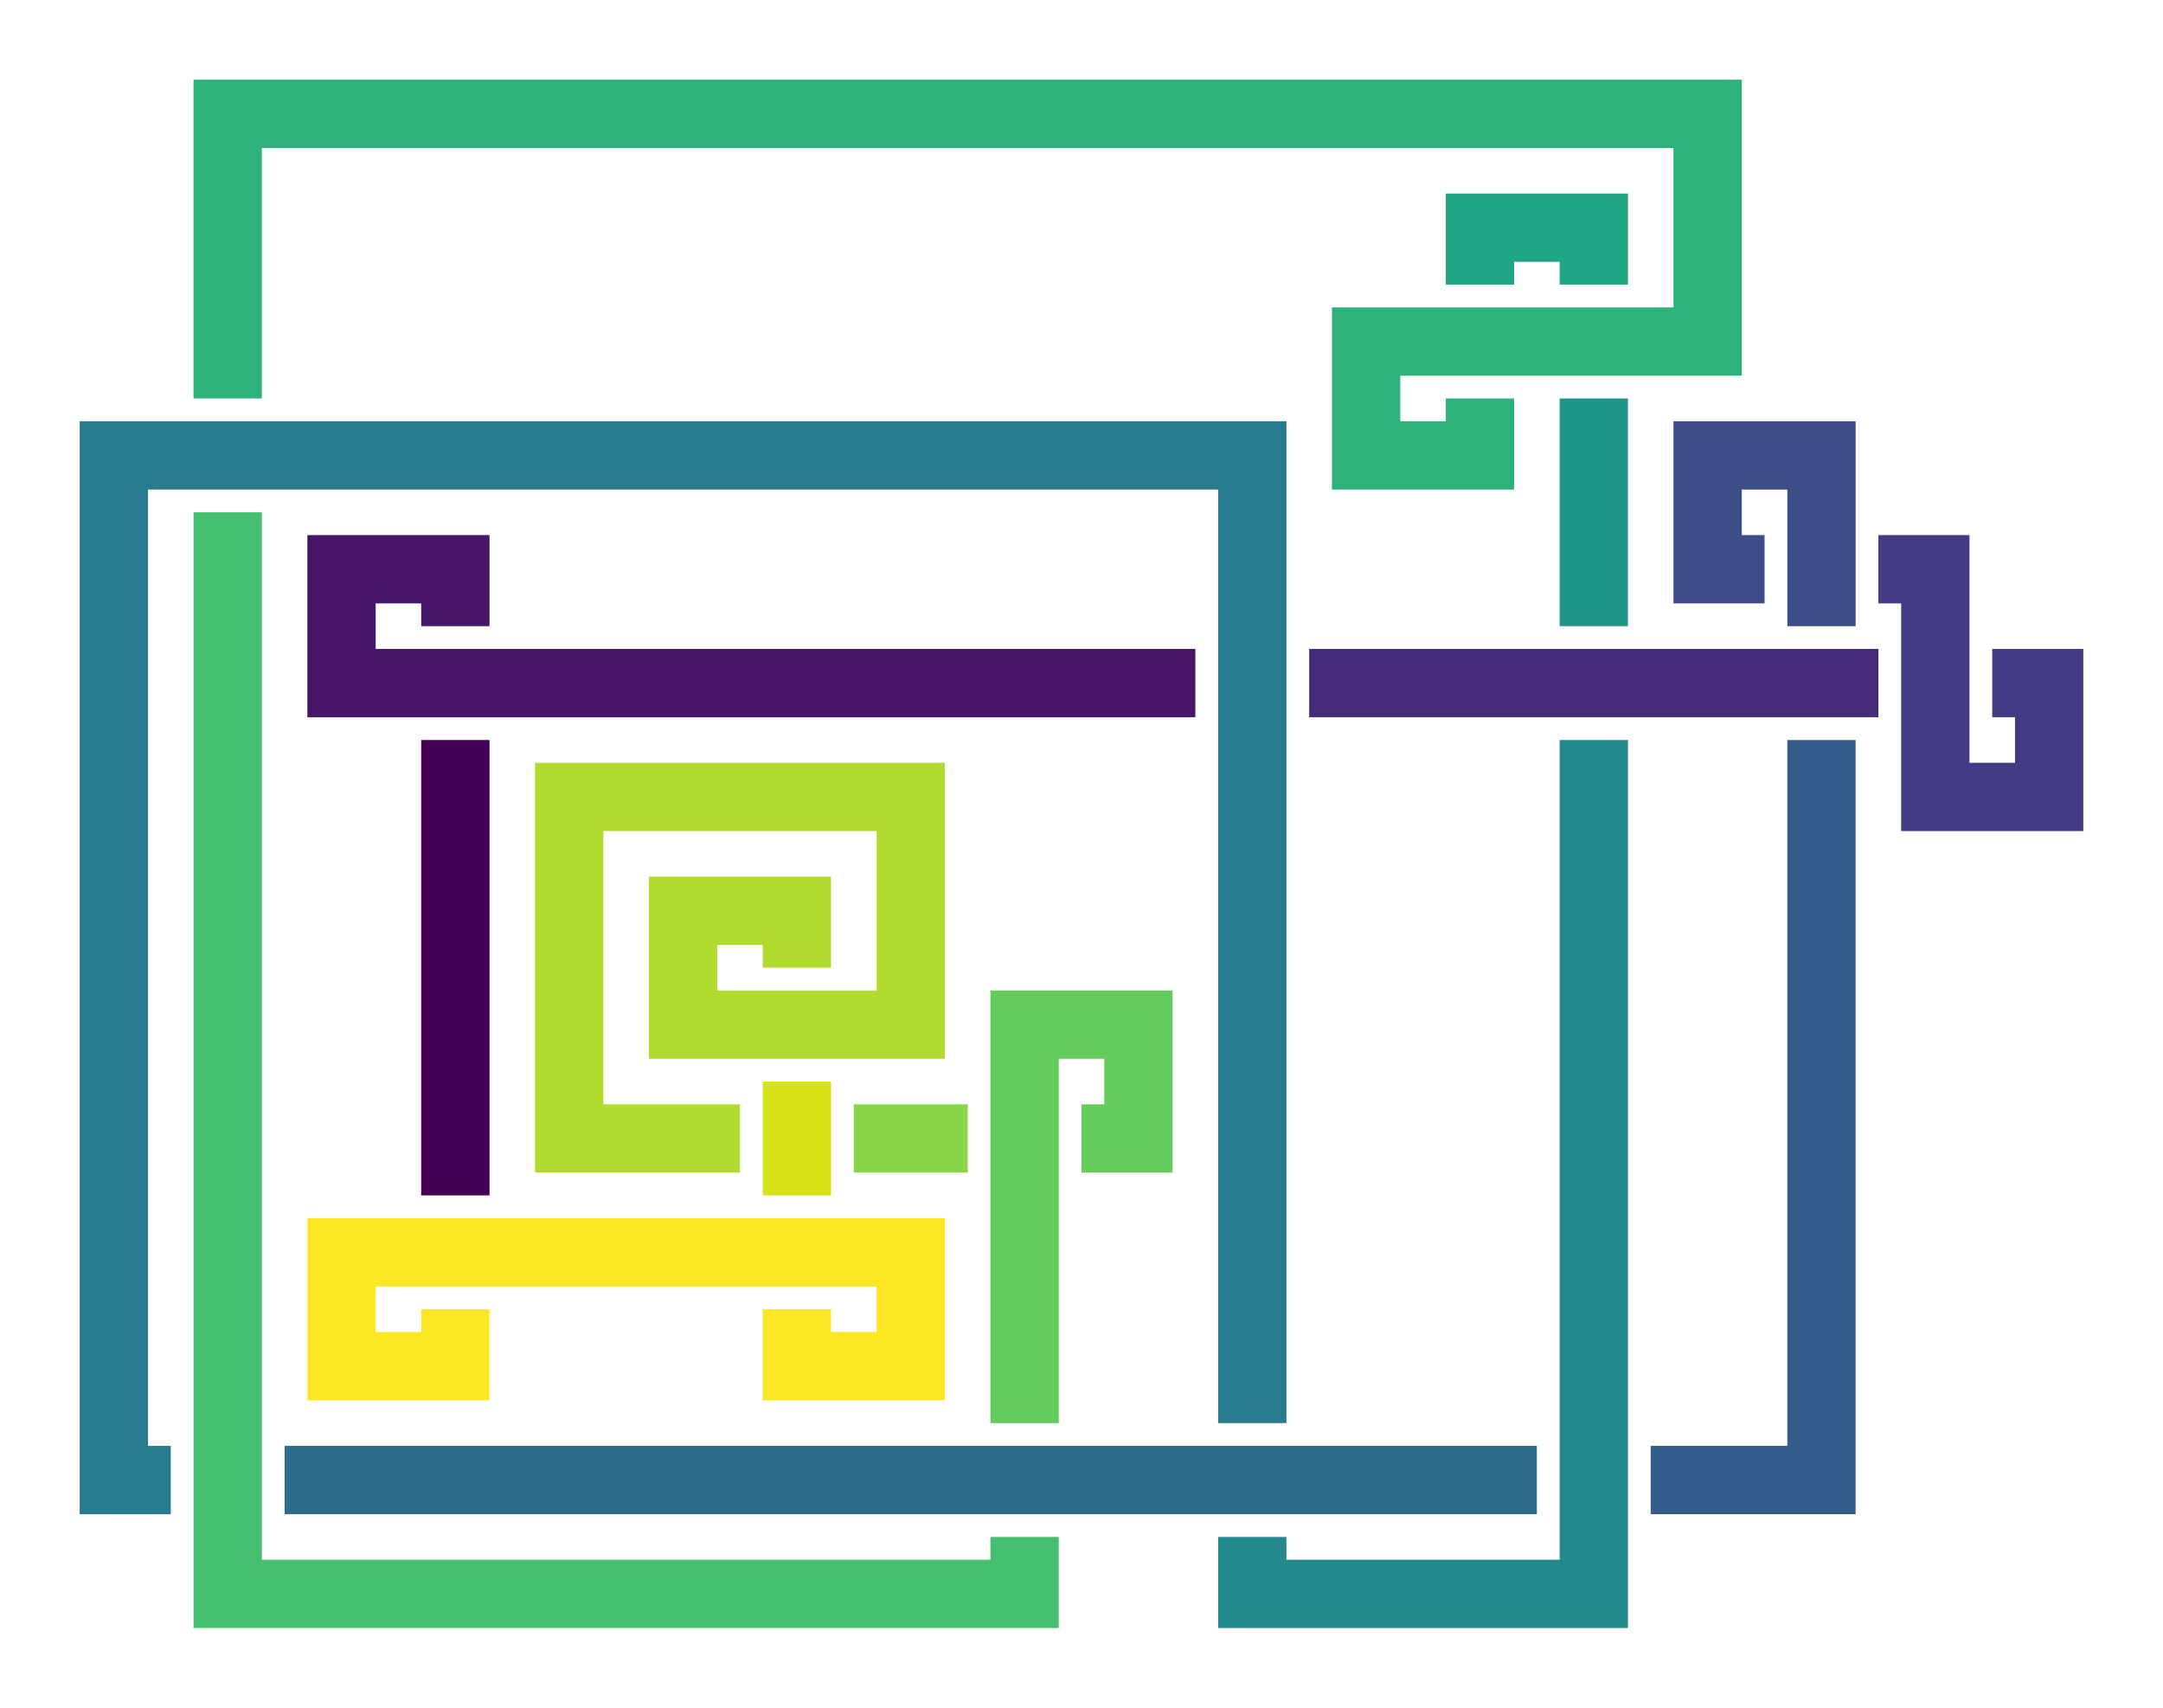 <?xml version="1.0" encoding="utf-8" ?>
<svg baseProfile="full" height="90.0" version="1.1" width="114.0" xmlns="http://www.w3.org/2000/svg" xmlns:ev="http://www.w3.org/2001/xml-events" xmlns:xlink="http://www.w3.org/1999/xlink"><defs /><polyline fill="none" points="24.0,63.0 24.0,39.0" stroke="rgb(68,1,84)" stroke-width="3.6" /><polyline fill="none" points="24.0,33.0 24.0,30.0 18.0,30.0 18.0,36.0 63.0,36.0" stroke="rgb(71,22,105)" stroke-width="3.6" /><polyline fill="none" points="69.0,36.0 99.0,36.0" stroke="rgb(71,42,121)" stroke-width="3.6" /><polyline fill="none" points="105.0,36.0 108.0,36.0 108.0,42.0 102.0,42.0 102.0,30.0 99.0,30.0" stroke="rgb(67,60,132)" stroke-width="3.6" /><polyline fill="none" points="93.0,30.0 90.0,30.0 90.0,24.0 96.0,24.0 96.0,33.0" stroke="rgb(60,77,138)" stroke-width="3.6" /><polyline fill="none" points="96.0,39.0 96.0,78.0 87.0,78.0" stroke="rgb(53,93,140)" stroke-width="3.6" /><polyline fill="none" points="81.0,78.0 15.0,78.0" stroke="rgb(46,108,142)" stroke-width="3.6" /><polyline fill="none" points="9.0,78.0 6.0,78.0 6.0,24.0 66.0,24.0 66.0,75.0" stroke="rgb(40,122,142)" stroke-width="3.6" /><polyline fill="none" points="66.0,81.0 66.0,84.0 84.0,84.0 84.0,39.0" stroke="rgb(35,137,141)" stroke-width="3.6" /><polyline fill="none" points="84.0,33.0 84.0,21.0" stroke="rgb(30,151,138)" stroke-width="3.6" /><polyline fill="none" points="84.0,15.0 84.0,12.0 78.0,12.0 78.0,15.0" stroke="rgb(32,165,133)" stroke-width="3.6" /><polyline fill="none" points="78.0,21.0 78.0,24.0 72.0,24.0 72.0,18.0 90.0,18.0 90.0,6.0 12.0,6.0 12.0,21.0" stroke="rgb(46,178,124)" stroke-width="3.6" /><polyline fill="none" points="12.0,27.0 12.0,84.0 54.0,84.0 54.0,81.0" stroke="rgb(69,191,111)" stroke-width="3.6" /><polyline fill="none" points="54.0,75.0 54.0,54.0 60.0,54.0 60.0,60.0 57.0,60.0" stroke="rgb(100,203,93)" stroke-width="3.6" /><polyline fill="none" points="51.0,60.0 45.0,60.0" stroke="rgb(136,213,71)" stroke-width="3.6" /><polyline fill="none" points="39.0,60.0 30.0,60.0 30.0,42.0 48.0,42.0 48.0,54.0 36.0,54.0 36.0,48.0 42.0,48.0 42.0,51.0" stroke="rgb(175,220,46)" stroke-width="3.6" /><polyline fill="none" points="42.0,57.0 42.0,63.0" stroke="rgb(215,226,25)" stroke-width="3.6" /><polyline fill="none" points="42.0,69.0 42.0,72.0 48.0,72.0 48.0,66.0 18.0,66.0 18.0,72.0 24.0,72.0 24.0,69.0" stroke="rgb(253,231,36)" stroke-width="3.6" /></svg>